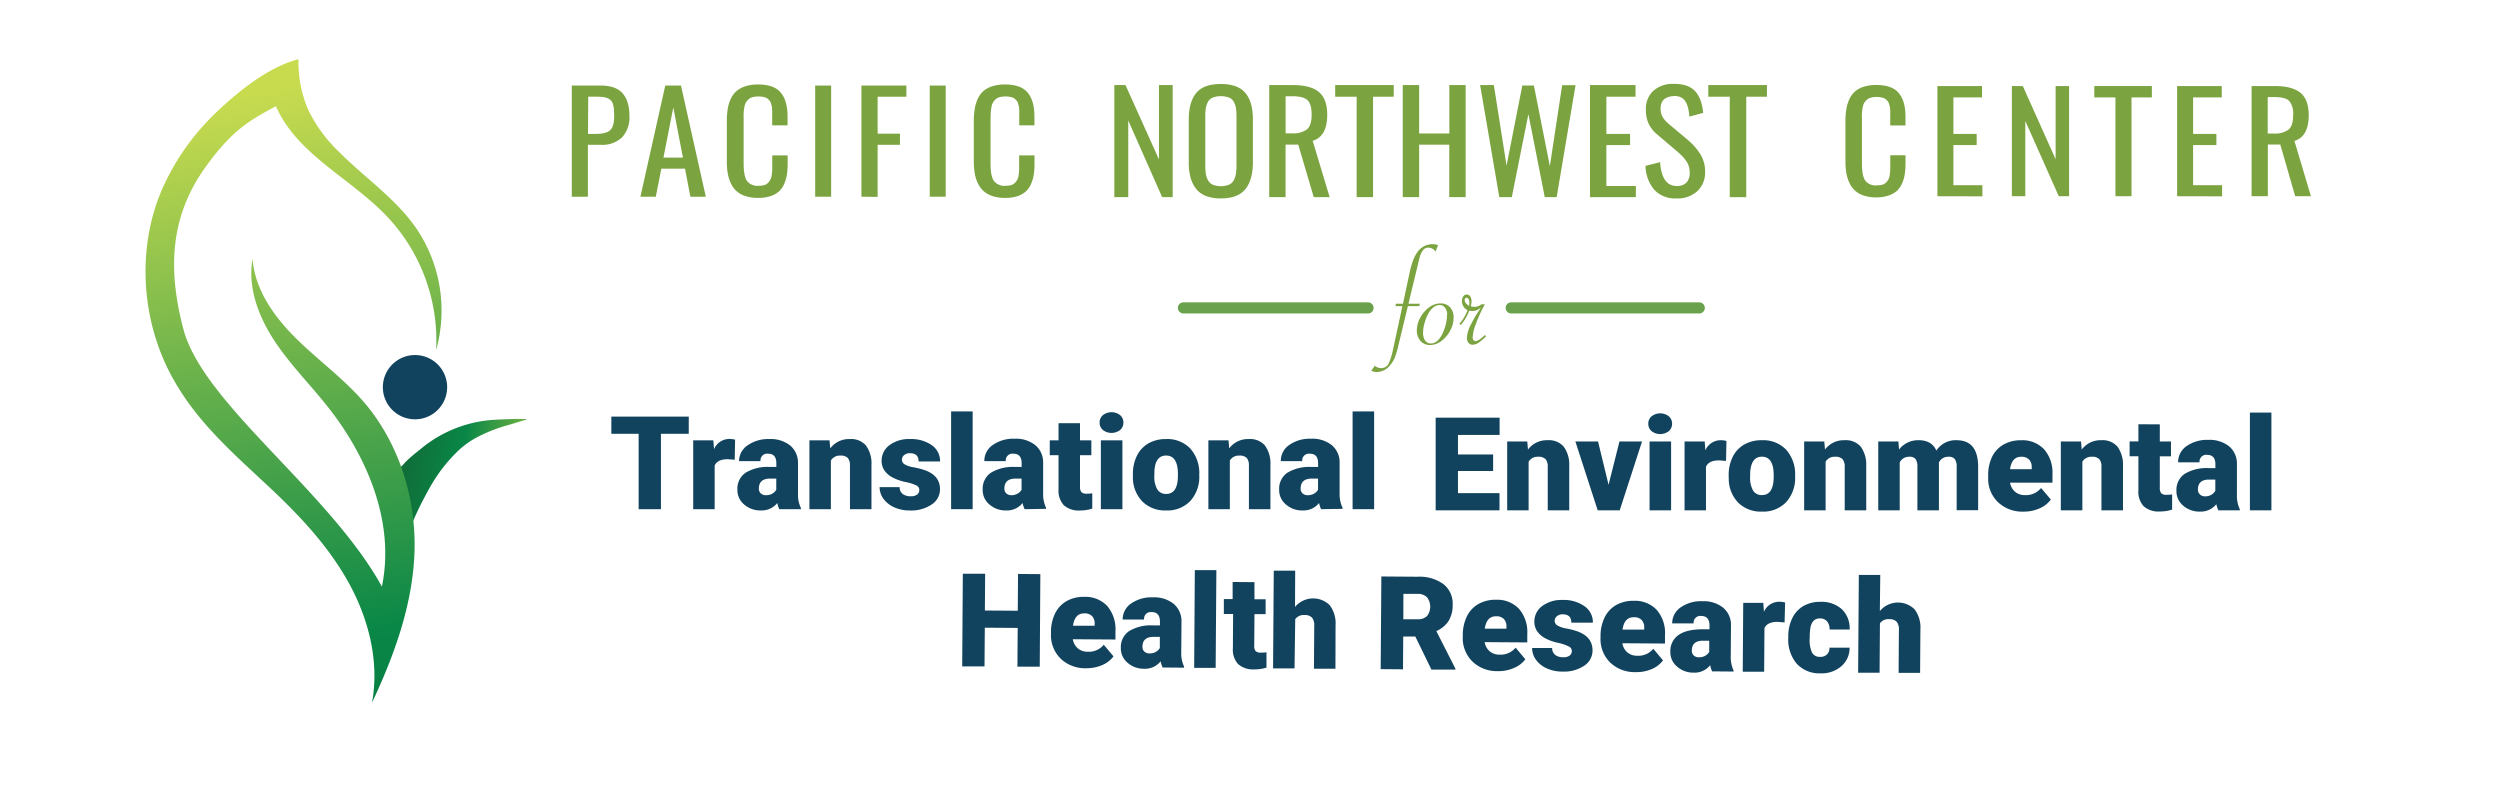 <svg id="Layer_1" data-name="Layer 1" xmlns="http://www.w3.org/2000/svg" xmlns:xlink="http://www.w3.org/1999/xlink" viewBox="0 0 672.06 216"><defs><style>.cls-1{fill:url(#New_Gradient_Swatch_10);}.cls-2{fill:#12435e;}.cls-3{fill:url(#linear-gradient);}.cls-4{fill:#7ba33f;}.cls-5{fill:none;stroke:#69a14c;stroke-linecap:round;stroke-miterlimit:10;stroke-width:3px;}</style><linearGradient id="New_Gradient_Swatch_10" x1="-735.61" y1="93.72" x2="-701.13" y2="93.72" gradientTransform="matrix(-0.99, -0.17, -0.17, 0.99, -569.84, -89.33)" gradientUnits="userSpaceOnUse"><stop offset="0" stop-color="#82b941"/><stop offset="0.55" stop-color="#098747"/><stop offset="1" stop-color="#106c38"/></linearGradient><linearGradient id="linear-gradient" x1="-1248.41" y1="-235.59" x2="-1411" y2="-20.91" gradientTransform="matrix(-0.88, -0.47, -0.47, 0.88, -1139.32, -354.41)" gradientUnits="userSpaceOnUse"><stop offset="0" stop-color="#c8db4f"/><stop offset="0.55" stop-color="#098747"/><stop offset="1" stop-color="#025c2f"/></linearGradient></defs><title>TEHR-logo</title><path class="cls-1" d="M110.85,140.55c.4-1.1,2.21-4.87,2.78-5.94.89-1.68,1.76-3.36,2.77-5a41.33,41.33,0,0,1,7.39-9,23.51,23.51,0,0,1,4-2.82,41,41,0,0,1,8.8-3.51c1.63-.48,3.26-1,5-1.5-.15-.08-.19-.12-.23-.12-2.79-.12-5.57.06-8.35.18a34.08,34.08,0,0,0-20.1,8c-1.26,1-2.51,2-3.68,3.15-.9.86-1.75,2.42-3.17,1.66a5.3,5.3,0,0,0-1.58-.82,10.21,10.21,0,0,0,.78,3.38c1.48,4,2.6,10.36,4.85,13.94,0,.08.11.16.2.17s.22-.19.23-.33A6.22,6.22,0,0,1,110.85,140.55Z"/><path class="cls-2" d="M105.2,98.24a8.64,8.64,0,1,1,.59,12.27A8.63,8.63,0,0,1,105.2,98.24Z"/><path class="cls-3" d="M82.84,29.49a39.45,39.45,0,0,0,8.57,11.6c6.76,6.75,14.88,12.25,20.35,20.08a39.29,39.29,0,0,1,5.48,32.9,48.54,48.54,0,0,0-13-35.67C94.51,48,79.88,41.63,74.18,28.56,67.05,32.35,62.53,35,55.79,44.16c-9.13,12.35-11.33,26-6.48,44.36,5.28,20,39.35,43.69,53.35,69.17,3.57-17.1-3.83-34.88-14.71-48.54-4.77-6-10.24-11.45-14.4-17.88s-7-14.16-5.66-21.7c.63,8.46,6,15.85,12.07,21.77S93,102.26,98.43,108.81c9,10.88,13.45,25.41,13,39.51S106,176.16,100,188.91c2-10.8-.77-22.11-6-31.77s-12.8-17.87-20.79-25.42c-10-9.4-20-17.89-26.64-29.83C38,86.66,36.61,67.08,43.52,51A64.42,64.42,0,0,1,58.35,30c5.79-5.51,14-12.1,21.9-14.08A32.25,32.25,0,0,0,82.84,29.49Z"/><path class="cls-4" d="M153.71,52.88V23h7.76q4.08,0,5.91,2.1t1.83,6.15a7.85,7.85,0,0,1-2,5.68,7.64,7.64,0,0,1-5.75,2h-3.42V52.88ZM158.07,36h2c1.92,0,3.23-.33,3.95-1s1.08-1.89,1.08-3.73q0-1.14-.06-1.86a6,6,0,0,0-.26-1.38,2.6,2.6,0,0,0-.51-1,2.67,2.67,0,0,0-.9-.6,4.69,4.69,0,0,0-1.34-.35,16.78,16.78,0,0,0-1.9-.09h-2Z"/><path class="cls-4" d="M172.16,52.88,178.84,23h4.22l6.68,29.88h-4.15l-1.44-7.53h-6.37l-1.49,7.53Zm6.19-10.51h5.23L181,28.88Z"/><path class="cls-4" d="M203.79,53.2a10.72,10.72,0,0,1-3.42-.5,6.24,6.24,0,0,1-3.94-3.53,10.38,10.38,0,0,1-.82-2.71,20.57,20.57,0,0,1-.22-3.19V32.71a21.33,21.33,0,0,1,.23-3.37,10.7,10.7,0,0,1,.82-2.75A6.18,6.18,0,0,1,198,24.48a6.76,6.76,0,0,1,2.41-1.3,11.29,11.29,0,0,1,3.41-.47q4.23,0,6.06,2.18t1.84,6.42v2.38h-4.14V31.58c0-.46,0-.81,0-1.07s0-.58,0-1a5.67,5.67,0,0,0-.1-.9c-.05-.21-.12-.47-.2-.75a2.06,2.06,0,0,0-.31-.68,5.25,5.25,0,0,0-.47-.52,1.82,1.82,0,0,0-.65-.42,5,5,0,0,0-.85-.22,6,6,0,0,0-1.09-.09,5.82,5.82,0,0,0-1.59.19,2.57,2.57,0,0,0-1.11.59,3.71,3.71,0,0,0-.71.89,4.14,4.14,0,0,0-.41,1.26c-.09.51-.14,1-.18,1.47s0,1.06,0,1.76V43.94c0,2.25.29,3.81.88,4.68a3.54,3.54,0,0,0,3.16,1.32,5.5,5.5,0,0,0,1.5-.18,2.29,2.29,0,0,0,1-.6,3.68,3.68,0,0,0,.65-.86,3.94,3.94,0,0,0,.36-1.22,12.9,12.9,0,0,0,.14-1.41c0-.43,0-1,0-1.69v-2.2h4.14V44a18.83,18.83,0,0,1-.23,3.07,10.05,10.05,0,0,1-.77,2.53,5.87,5.87,0,0,1-1.44,1.95A6.37,6.37,0,0,1,207,52.76,10.6,10.6,0,0,1,203.79,53.2Z"/><path class="cls-4" d="M219.14,52.88V23h4.29V52.88Z"/><path class="cls-4" d="M231.57,52.88V23h12.09v3h-7.73v9.93h6v3h-6v14Z"/><path class="cls-4" d="M249.94,52.88V23h4.29V52.88Z"/><path class="cls-4" d="M270.19,53.2a10.72,10.72,0,0,1-3.42-.5,6.83,6.83,0,0,1-2.41-1.37,6.9,6.9,0,0,1-1.53-2.16,10,10,0,0,1-.82-2.71,20.5,20.5,0,0,1-.23-3.19V32.71a21.25,21.25,0,0,1,.24-3.37,10.7,10.7,0,0,1,.82-2.75,6.18,6.18,0,0,1,1.53-2.11,6.68,6.68,0,0,1,2.41-1.3,11.24,11.24,0,0,1,3.41-.47q4.23,0,6.06,2.18t1.83,6.42v2.38H274V31.58c0-.46,0-.81,0-1.07s0-.58,0-1a5.67,5.67,0,0,0-.1-.9c-.05-.21-.12-.47-.2-.75a2.06,2.06,0,0,0-.31-.68,5.46,5.46,0,0,0-.48-.52,1.78,1.78,0,0,0-.64-.42,5,5,0,0,0-.85-.22,6.08,6.08,0,0,0-1.09-.09,5.77,5.77,0,0,0-1.59.19,2.61,2.61,0,0,0-1.12.59,3.66,3.66,0,0,0-.7.89,3.89,3.89,0,0,0-.41,1.26,13.37,13.37,0,0,0-.18,1.47c0,.48-.05,1.06-.05,1.76V43.94c0,2.25.3,3.81.89,4.68a3.53,3.53,0,0,0,3.16,1.32,5.5,5.5,0,0,0,1.5-.18,2.29,2.29,0,0,0,1-.6,3.28,3.28,0,0,0,1-2.08c.07-.51.12-1,.14-1.41s0-1,0-1.69v-2.2h4.13V44a18.91,18.91,0,0,1-.22,3.07,9.67,9.67,0,0,1-.78,2.53,5.71,5.71,0,0,1-1.43,1.95,6.37,6.37,0,0,1-2.27,1.22A10.6,10.6,0,0,1,270.19,53.2Z"/><path class="cls-4" d="M299.56,53V22.87h3l9,20v-20h3.68V53h-2.82l-9.12-20.6V53Z"/><path class="cls-4" d="M328.21,53.34a11,11,0,0,1-4.06-.67,6.08,6.08,0,0,1-2.67-2,8.53,8.53,0,0,1-1.45-3,15.89,15.89,0,0,1-.46-4.07V32.14q0-4.71,2-7.14t6.63-2.42q4.59,0,6.61,2.44c1.35,1.63,2,4,2,7.12V43.58q0,4.71-2,7.23C333.46,52.5,331.25,53.34,328.21,53.34Zm-2.15-3.67a6.24,6.24,0,0,0,4.29,0,2.77,2.77,0,0,0,1.29-1.17,5.4,5.4,0,0,0,.6-1.72,14.72,14.72,0,0,0,.16-2.31V31.27a14.31,14.31,0,0,0-.16-2.28,5.29,5.29,0,0,0-.6-1.67,2.56,2.56,0,0,0-1.29-1.11,6.57,6.57,0,0,0-4.29,0,2.6,2.6,0,0,0-1.29,1.11,5.29,5.29,0,0,0-.6,1.67,14.31,14.31,0,0,0-.16,2.28v13.2a14.72,14.72,0,0,0,.16,2.31,5.4,5.4,0,0,0,.6,1.72A2.82,2.82,0,0,0,326.06,49.67Z"/><path class="cls-4" d="M341.2,53V22.87h6.35q4.8,0,7,1.87c1.5,1.25,2.24,3.29,2.24,6.11,0,3.88-1.3,6.22-3.91,7L357.44,53h-4.27L349,38.87h-3.41V53Zm4.41-17.16h1.65a6.21,6.21,0,0,0,4.11-1.08c.82-.72,1.23-2,1.23-3.92s-.35-3.12-1.06-3.85-2-1.11-4-1.11h-1.94Z"/><path class="cls-4" d="M364.7,53V26h-5.77V22.87h15.74V26h-5.56V53Z"/><path class="cls-4" d="M377.09,53V22.87h4.41v13h8.12v-13H394V53h-4.4V38.89H381.5V53Z"/><path class="cls-4" d="M403.05,53l-5.16-30.14h3.69L405,44.54,409.23,23h3.12l4.29,21.67,3.3-21.76h3.6L418.47,53h-3.2l-4.4-22.32L406.41,53Z"/><path class="cls-4" d="M427.43,53V22.87h12.24V26h-7.84v10h6.37v3h-6.37V50h7.93v3Z"/><path class="cls-4" d="M450.76,53.34A7.67,7.67,0,0,1,444.69,51a10.31,10.31,0,0,1-2.34-6.41l3.93-1Q446.7,50,450.76,50a3.46,3.46,0,0,0,2.58-.9,3.62,3.62,0,0,0,.89-2.64,6.16,6.16,0,0,0-.24-1.77,4.88,4.88,0,0,0-.78-1.52,10.51,10.51,0,0,0-1-1.21c-.33-.33-.79-.75-1.38-1.28l-5.3-4.5a9,9,0,0,1-2.34-2.92,8.62,8.62,0,0,1-.73-3.75,6.57,6.57,0,0,1,2-5.1,7.84,7.84,0,0,1,5.44-1.86q3.79-.06,5.68,1.86t2.27,5.94l-3.72,1c0-.65-.12-1.24-.21-1.75a7.31,7.31,0,0,0-.43-1.53,4.2,4.2,0,0,0-.75-1.26,3,3,0,0,0-1.16-.76,3.88,3.88,0,0,0-1.68-.23c-2.32.16-3.49,1.26-3.49,3.31a4.67,4.67,0,0,0,.48,2.22,7,7,0,0,0,1.6,1.87l5.34,4.49a16,16,0,0,1,3.31,3.82,8.77,8.77,0,0,1,1.23,4.62,6.78,6.78,0,0,1-2.1,5.24A7.75,7.75,0,0,1,450.76,53.34Z"/><path class="cls-4" d="M465,53V26h-5.77V22.87H475V26h-5.56V53Z"/><path class="cls-4" d="M504.43,53.07a10.52,10.52,0,0,1-3.39-.5,6.21,6.21,0,0,1-3.91-3.5,10.26,10.26,0,0,1-.81-2.68,20.26,20.26,0,0,1-.22-3.16V32.76a20.93,20.93,0,0,1,.23-3.34,10.43,10.43,0,0,1,.81-2.73,6.2,6.2,0,0,1,1.52-2.09,6.57,6.57,0,0,1,2.39-1.29,11.05,11.05,0,0,1,3.38-.46c2.79,0,4.8.72,6,2.16s1.81,3.56,1.81,6.36v2.36h-4.1v-2.1c0-.45,0-.8,0-1.06s0-.57,0-.95a5.49,5.49,0,0,0-.11-.9c-.05-.21-.11-.46-.19-.75a2.2,2.2,0,0,0-.31-.67,5.23,5.23,0,0,0-.47-.51,1.92,1.92,0,0,0-.64-.42,5.94,5.94,0,0,0-.84-.22,6,6,0,0,0-1.09-.09,6.08,6.08,0,0,0-1.57.19,2.48,2.48,0,0,0-1.1.59,3.92,3.92,0,0,0-.71.88,4.08,4.08,0,0,0-.4,1.25c-.09.5-.14,1-.18,1.46s0,1.05,0,1.74V43.89c0,2.22.29,3.77.88,4.64a3.48,3.48,0,0,0,3.12,1.3,5.07,5.07,0,0,0,1.49-.18,2.22,2.22,0,0,0,1-.58,3.89,3.89,0,0,0,.65-.86A3.64,3.64,0,0,0,508,47a12.65,12.65,0,0,0,.15-1.4c0-.43,0-1,0-1.68V41.74h4.1v2.2a18.61,18.61,0,0,1-.22,3,9.9,9.9,0,0,1-.77,2.51,5.73,5.73,0,0,1-1.42,1.93,6.19,6.19,0,0,1-2.25,1.21A10.4,10.4,0,0,1,504.43,53.07Z"/><path class="cls-4" d="M520.82,52.75V23.13h12v3.06h-7.7V36h6.26v3h-6.26V49.78h7.79v3Z"/><path class="cls-4" d="M540.84,52.75V23.13h2.94L552.6,42.8V23.13h3.62V52.75h-2.77l-9-20.24V52.75Z"/><path class="cls-4" d="M568.68,52.75V26.19H563V23.13h15.47v3.06H573V52.75Z"/><path class="cls-4" d="M585.26,52.75V23.13h12v3.06h-7.7V36h6.26v3h-6.26V49.78h7.79v3Z"/><path class="cls-4" d="M605.28,52.75V23.13h6.24c3.14,0,5.45.62,6.92,1.84s2.2,3.23,2.2,6q0,5.72-3.84,6.92l4.43,14.86H617L613,38.85h-3.35v13.9Zm4.33-16.86h1.63a6.06,6.06,0,0,0,4-1.07c.81-.71,1.21-2,1.21-3.85a5.44,5.44,0,0,0-1-3.78c-.69-.73-2-1.09-3.92-1.09h-1.91Z"/><path class="cls-2" d="M185.15,116.61h-7.47v20.27h-6V116.61h-7.34V112h20.82Z"/><path class="cls-2" d="M197.51,123.59l-1.9-.14c-1.82,0-3,.57-3.49,1.71v11.72h-5.77V118.37h5.41l.19,2.38A4.45,4.45,0,0,1,196,118a5.9,5.9,0,0,1,1.61.2Z"/><path class="cls-2" d="M209.5,136.88a6.3,6.3,0,0,1-.54-1.66,5.37,5.37,0,0,1-4.45,2,6.54,6.54,0,0,1-4.45-1.59,5,5,0,0,1-1.83-4,5.2,5.2,0,0,1,2.22-4.56,11.38,11.38,0,0,1,6.47-1.54h1.78v-1c0-1.71-.74-2.56-2.21-2.56a1.8,1.8,0,0,0-2.05,2h-5.77A5.16,5.16,0,0,1,201,119.7a9.62,9.62,0,0,1,5.82-1.67,8.39,8.39,0,0,1,5.6,1.73,6,6,0,0,1,2.1,4.74v8.19a8.37,8.37,0,0,0,.79,3.9v.29Zm-3.61-3.76a3.28,3.28,0,0,0,1.79-.46,3,3,0,0,0,1-1v-3H207c-2,0-3,.91-3,2.71a1.65,1.65,0,0,0,.53,1.27A1.9,1.9,0,0,0,205.89,133.12Z"/><path class="cls-2" d="M223,118.37l.19,2.17a6.28,6.28,0,0,1,5.28-2.51,5.25,5.25,0,0,1,4.32,1.73,8.14,8.14,0,0,1,1.48,5.2v11.92h-5.78V125.2a3.2,3.2,0,0,0-.56-2.07,2.66,2.66,0,0,0-2.06-.65,2.73,2.73,0,0,0-2.51,1.33v13.07h-5.77V118.37Z"/><path class="cls-2" d="M247.13,131.68a1.34,1.34,0,0,0-.77-1.18,12.18,12.18,0,0,0-2.93-.92,13.36,13.36,0,0,1-3.56-1.26,6,6,0,0,1-2.14-1.89,4.51,4.51,0,0,1-.73-2.55,5.12,5.12,0,0,1,2.1-4.2,8.69,8.69,0,0,1,5.51-1.65,9.61,9.61,0,0,1,5.89,1.66,5.18,5.18,0,0,1,2.22,4.36h-5.78c0-1.48-.78-2.22-2.35-2.22a2.3,2.3,0,0,0-1.52.5,1.57,1.57,0,0,0-.61,1.26,1.44,1.44,0,0,0,.75,1.25,7,7,0,0,0,2.4.78,22.13,22.13,0,0,1,2.9.74q4.19,1.44,4.18,5.15a4.84,4.84,0,0,1-2.25,4.12,9.87,9.87,0,0,1-5.83,1.6,10.07,10.07,0,0,1-4.24-.86,7.16,7.16,0,0,1-2.91-2.33,5.22,5.22,0,0,1-1-3.09h5.39a2.21,2.21,0,0,0,.85,1.87,3.56,3.56,0,0,0,2.11.59,2.79,2.79,0,0,0,1.77-.48A1.55,1.55,0,0,0,247.13,131.68Z"/><path class="cls-2" d="M261.47,136.88h-5.79V110.6h5.79Z"/><path class="cls-2" d="M275.45,136.88a6.25,6.25,0,0,1-.55-1.66,5.36,5.36,0,0,1-4.45,2,6.54,6.54,0,0,1-4.45-1.59,5,5,0,0,1-1.83-4,5.2,5.2,0,0,1,2.22-4.56,11.41,11.41,0,0,1,6.47-1.54h1.78v-1c0-1.71-.73-2.56-2.21-2.56a1.8,1.8,0,0,0-2.05,2h-5.77a5.19,5.19,0,0,1,2.29-4.36,9.62,9.62,0,0,1,5.82-1.67,8.38,8.38,0,0,1,5.6,1.73,6,6,0,0,1,2.1,4.74v8.19a8.5,8.5,0,0,0,.79,3.9v.29Zm-3.62-3.76a3.28,3.28,0,0,0,1.79-.46,2.82,2.82,0,0,0,1-1v-3H273c-2,0-3,.91-3,2.71a1.65,1.65,0,0,0,.53,1.27A1.92,1.92,0,0,0,271.83,133.12Z"/><path class="cls-2" d="M290.33,113.77v4.6h3.05v4h-3.05v8.47a2.19,2.19,0,0,0,.38,1.46,2,2,0,0,0,1.49.41,9.3,9.3,0,0,0,1.43-.1v4.12a10.62,10.62,0,0,1-3.25.5,6,6,0,0,1-4.4-1.41,5.76,5.76,0,0,1-1.42-4.26v-9.19H282.2v-4h2.36v-4.6Z"/><path class="cls-2" d="M295.6,113.6a2.57,2.57,0,0,1,.89-2,3.77,3.77,0,0,1,4.62,0,2.57,2.57,0,0,1,.89,2,2.6,2.6,0,0,1-.89,2,3.81,3.81,0,0,1-4.62,0A2.6,2.6,0,0,1,295.6,113.6Zm6.13,23.28h-5.79V118.37h5.79Z"/><path class="cls-2" d="M304.55,127.46a10.91,10.91,0,0,1,1.08-4.94,7.78,7.78,0,0,1,3.09-3.33,9.41,9.41,0,0,1,4.74-1.16A8.54,8.54,0,0,1,320,120.6a9.91,9.91,0,0,1,2.39,7v.21a9.58,9.58,0,0,1-2.4,6.86,8.51,8.51,0,0,1-6.51,2.55,8.63,8.63,0,0,1-6.35-2.37,9.25,9.25,0,0,1-2.58-6.43Zm5.77.36a6.85,6.85,0,0,0,.8,3.76,2.68,2.68,0,0,0,2.38,1.2q3.08,0,3.15-4.74v-.58q0-5-3.19-5c-1.92,0-3,1.43-3.13,4.29Z"/><path class="cls-2" d="M330.25,118.37l.19,2.17a6.28,6.28,0,0,1,5.28-2.51,5.25,5.25,0,0,1,4.32,1.73,8.14,8.14,0,0,1,1.48,5.2v11.92h-5.78V125.2a3.2,3.2,0,0,0-.56-2.07,2.66,2.66,0,0,0-2.06-.65,2.74,2.74,0,0,0-2.51,1.33v13.07h-5.77V118.37Z"/><path class="cls-2" d="M355.14,136.88a6.69,6.69,0,0,1-.54-1.66,5.36,5.36,0,0,1-4.45,2,6.54,6.54,0,0,1-4.45-1.59,5,5,0,0,1-1.83-4,5.2,5.2,0,0,1,2.22-4.56,11.41,11.41,0,0,1,6.47-1.54h1.78v-1c0-1.71-.74-2.56-2.21-2.56a1.8,1.8,0,0,0-2.05,2h-5.77a5.16,5.16,0,0,1,2.29-4.36,9.62,9.62,0,0,1,5.82-1.67,8.39,8.39,0,0,1,5.6,1.73,6,6,0,0,1,2.1,4.74v8.19a8.5,8.5,0,0,0,.79,3.9v.29Zm-3.61-3.76a3.28,3.28,0,0,0,1.79-.46,2.9,2.9,0,0,0,1-1v-3h-1.68c-2,0-3,.91-3,2.71a1.65,1.65,0,0,0,.53,1.27A1.92,1.92,0,0,0,351.53,133.12Z"/><path class="cls-2" d="M369.4,136.88h-5.79V110.6h5.79Z"/><path class="cls-2" d="M401.39,126.62h-9.45v5.95H403.1v4.62H385.94V112.28h17.19v4.64H391.94v5.25h9.45Z"/><path class="cls-2" d="M410.57,118.68l.19,2.17a6.3,6.3,0,0,1,5.29-2.51,5.25,5.25,0,0,1,4.32,1.73,8.26,8.26,0,0,1,1.48,5.2v11.92h-5.78V125.51a3.09,3.09,0,0,0-.57-2.06,2.61,2.61,0,0,0-2.05-.66,2.76,2.76,0,0,0-2.52,1.33v13.07h-5.76V118.68Z"/><path class="cls-2" d="M432.42,130.33l2.93-11.65h6.07l-6,18.51H429.5l-6-18.51h6.09Z"/><path class="cls-2" d="M443.1,113.91a2.57,2.57,0,0,1,.89-2,3.77,3.77,0,0,1,4.62,0,2.57,2.57,0,0,1,.89,2,2.6,2.6,0,0,1-.89,2,3.81,3.81,0,0,1-4.62,0A2.6,2.6,0,0,1,443.1,113.91Zm6.13,23.28h-5.79V118.68h5.79Z"/><path class="cls-2" d="M464,123.9l-1.89-.14c-1.82,0-3,.57-3.5,1.71v11.72h-5.76V118.68h5.41l.18,2.38a4.48,4.48,0,0,1,4.06-2.72,5.9,5.9,0,0,1,1.61.2Z"/><path class="cls-2" d="M464.71,127.77a10.91,10.91,0,0,1,1.08-4.94,7.75,7.75,0,0,1,3.1-3.33,9.35,9.35,0,0,1,4.74-1.16,8.53,8.53,0,0,1,6.55,2.57,9.89,9.89,0,0,1,2.39,7v.21a9.58,9.58,0,0,1-2.4,6.86,8.51,8.51,0,0,1-6.51,2.55,8.63,8.63,0,0,1-6.35-2.37,9.25,9.25,0,0,1-2.58-6.43Zm5.77.36a6.85,6.85,0,0,0,.8,3.76,2.68,2.68,0,0,0,2.38,1.2q3.07,0,3.15-4.74v-.58q0-5-3.18-5-2.89,0-3.14,4.29Z"/><path class="cls-2" d="M490.41,118.68l.19,2.17a6.29,6.29,0,0,1,5.28-2.51,5.29,5.29,0,0,1,4.33,1.73,8.26,8.26,0,0,1,1.48,5.2v11.92H495.9V125.51a3.15,3.15,0,0,0-.56-2.06,2.62,2.62,0,0,0-2.06-.66,2.74,2.74,0,0,0-2.51,1.33v13.07H485V118.68Z"/><path class="cls-2" d="M510.33,118.68l.18,2.17a6.4,6.4,0,0,1,5.29-2.51q3.51,0,4.74,2.79a6.17,6.17,0,0,1,5.44-2.79c3.76,0,5.68,2.27,5.79,6.81v12H526V125.51a3.51,3.51,0,0,0-.48-2.07,2,2,0,0,0-1.74-.65,2.74,2.74,0,0,0-2.55,1.52l0,.24v12.64h-5.79V125.54a3.67,3.67,0,0,0-.46-2.1,2,2,0,0,0-1.76-.65,2.76,2.76,0,0,0-2.53,1.52v12.88h-5.77V118.68Z"/><path class="cls-2" d="M544,137.54a9.51,9.51,0,0,1-6.9-2.55,8.74,8.74,0,0,1-2.63-6.61v-.48a11.39,11.39,0,0,1,1-5,7.64,7.64,0,0,1,3.07-3.36,9.3,9.3,0,0,1,4.79-1.19,8,8,0,0,1,6.16,2.42,9.48,9.48,0,0,1,2.26,6.75v2.24H540.35a4.19,4.19,0,0,0,1.36,2.45,4,4,0,0,0,2.7.89,5.19,5.19,0,0,0,4.28-1.92l2.63,3.11a7.32,7.32,0,0,1-3.05,2.38A10.47,10.47,0,0,1,544,137.54Zm-.65-14.75q-2.54,0-3,3.35h5.82v-.44a2.87,2.87,0,0,0-.7-2.15A2.77,2.77,0,0,0,543.37,122.79Z"/><path class="cls-2" d="M559.43,118.68l.19,2.17a6.3,6.3,0,0,1,5.29-2.51,5.28,5.28,0,0,1,4.32,1.73,8.26,8.26,0,0,1,1.48,5.2v11.92h-5.79V125.51a3.09,3.09,0,0,0-.56-2.06,2.61,2.61,0,0,0-2.05-.66,2.76,2.76,0,0,0-2.52,1.33v13.07H554V118.68Z"/><path class="cls-2" d="M580.61,114.08v4.6h3v4h-3v8.46a2.19,2.19,0,0,0,.38,1.46,2,2,0,0,0,1.49.41,9.54,9.54,0,0,0,1.44-.1V137a10.72,10.72,0,0,1-3.25.5,6,6,0,0,1-4.4-1.41,5.72,5.72,0,0,1-1.42-4.26v-9.18h-2.36v-4h2.36v-4.6Z"/><path class="cls-2" d="M596.36,137.19a6.25,6.25,0,0,1-.55-1.66,5.36,5.36,0,0,1-4.45,2,6.54,6.54,0,0,1-4.45-1.59,5,5,0,0,1-1.83-4,5.2,5.2,0,0,1,2.22-4.56,11.41,11.41,0,0,1,6.47-1.54h1.78v-1c0-1.7-.73-2.56-2.21-2.56a1.81,1.81,0,0,0-2.05,2h-5.76a5.18,5.18,0,0,1,2.28-4.36,9.63,9.63,0,0,1,5.83-1.67,8.36,8.36,0,0,1,5.59,1.73,6,6,0,0,1,2.11,4.74V133a8.38,8.38,0,0,0,.78,3.9v.29Zm-3.61-3.76a3.27,3.27,0,0,0,1.78-.46,2.82,2.82,0,0,0,1-1.05v-3h-1.68c-2,0-3,.91-3,2.71a1.65,1.65,0,0,0,.53,1.27A1.93,1.93,0,0,0,592.75,133.43Z"/><path class="cls-2" d="M610.61,137.19h-5.78V110.91h5.78Z"/><path class="cls-2" d="M279.51,179.21l-6,0,.07-10.41-8.84-.06-.08,10.4-6,0,.17-24.91,6,0-.07,9.89,8.84.06.07-9.89,6,.05Z"/><path class="cls-2" d="M292,179.64a9.5,9.5,0,0,1-6.88-2.59,8.8,8.8,0,0,1-2.59-6.63v-.48a11.4,11.4,0,0,1,1.08-5,7.77,7.77,0,0,1,3.1-3.34,9.23,9.23,0,0,1,4.8-1.15,8,8,0,0,1,6.14,2.46,9.55,9.55,0,0,1,2.21,6.77l0,2.24-11.46-.08a4.09,4.09,0,0,0,1.34,2.45,4,4,0,0,0,2.69.91,5.14,5.14,0,0,0,4.29-1.88l2.62,3.13a7.4,7.4,0,0,1-3.07,2.35A10.53,10.53,0,0,1,292,179.64Zm-.55-14.75q-2.54,0-3,3.33l5.81,0v-.45a2.84,2.84,0,0,0-.69-2.15A2.78,2.78,0,0,0,291.45,164.89Z"/><path class="cls-2" d="M312.55,179.44a6.84,6.84,0,0,1-.54-1.66,5.39,5.39,0,0,1-4.46,2,6.56,6.56,0,0,1-4.44-1.62,5,5,0,0,1-1.8-4,5.16,5.16,0,0,1,2.26-4.53,11.29,11.29,0,0,1,6.47-1.5l1.78,0v-1q0-2.57-2.19-2.58a1.8,1.8,0,0,0-2.07,2l-5.76,0a5.16,5.16,0,0,1,2.31-4.34,9.56,9.56,0,0,1,5.84-1.63,8.38,8.38,0,0,1,5.58,1.76,6.07,6.07,0,0,1,2.08,4.76l-.06,8.19a8.33,8.33,0,0,0,.76,3.91v.29ZM309,175.65a3.16,3.16,0,0,0,1.79-.45,2.94,2.94,0,0,0,1-1l0-3h-1.67c-2,0-3,.88-3,2.68a1.62,1.62,0,0,0,.52,1.28A1.89,1.89,0,0,0,309,175.65Z"/><path class="cls-2" d="M326.8,179.54l-5.78,0,.18-26.28,5.79,0Z"/><path class="cls-2" d="M337.23,156.5l0,4.6,3,0,0,4-3,0-.06,8.46a2.2,2.2,0,0,0,.36,1.46,2,2,0,0,0,1.49.42,8.5,8.5,0,0,0,1.44-.09l0,4.12a10.72,10.72,0,0,1-3.26.48,6.06,6.06,0,0,1-4.38-1.44,5.71,5.71,0,0,1-1.39-4.27l.06-9.19H329l0-4,2.36,0,0-4.6Z"/><path class="cls-2" d="M348.13,163.16a6.34,6.34,0,0,1,9.35-.45,8.13,8.13,0,0,1,1.55,5.37L359,179.77l-5.78,0,.08-11.55a3.27,3.27,0,0,0-.59-2.17,2.55,2.55,0,0,0-2-.71,2.79,2.79,0,0,0-2.52,1.11L348,179.69l-5.77,0,.19-26.28,5.76,0Z"/><path class="cls-2" d="M380.47,171.11l-3.25,0-.06,8.82-6-.05.18-24.91,9.8.07a10.87,10.87,0,0,1,6.91,2,6.64,6.64,0,0,1,2.46,5.57,8.08,8.08,0,0,1-1.08,4.3,7.44,7.44,0,0,1-3.31,2.74l5.13,10.1V180L384.8,180Zm-3.22-4.64,3.8,0a3.38,3.38,0,0,0,2.58-.88,4.1,4.1,0,0,0,0-5,3.37,3.37,0,0,0-2.56-.94l-3.8,0Z"/><path class="cls-2" d="M402.7,180.42a9.5,9.5,0,0,1-6.88-2.59,8.76,8.76,0,0,1-2.59-6.63v-.48a11.54,11.54,0,0,1,1.09-5,7.71,7.71,0,0,1,3.1-3.34,9.23,9.23,0,0,1,4.8-1.15,8,8,0,0,1,6.14,2.46,9.55,9.55,0,0,1,2.21,6.77l0,2.24-11.46-.08a4.13,4.13,0,0,0,1.33,2.45,4,4,0,0,0,2.7.91,5.14,5.14,0,0,0,4.29-1.88l2.62,3.13a7.37,7.37,0,0,1-3.08,2.35A10.28,10.28,0,0,1,402.7,180.42Zm-.55-14.75q-2.53,0-3,3.33l5.81,0v-.45a2.84,2.84,0,0,0-.69-2.15A2.78,2.78,0,0,0,402.15,165.67Z"/><path class="cls-2" d="M422.55,175a1.34,1.34,0,0,0-.76-1.18,11.75,11.75,0,0,0-2.92-1,12.8,12.8,0,0,1-3.55-1.28,6,6,0,0,1-2.13-1.9,4.64,4.64,0,0,1-.72-2.56,5.13,5.13,0,0,1,2.14-4.18,8.71,8.71,0,0,1,5.52-1.62A9.65,9.65,0,0,1,426,163a5.2,5.2,0,0,1,2.2,4.38l-5.79,0c0-1.48-.76-2.23-2.32-2.24a2.31,2.31,0,0,0-1.53.5,1.59,1.59,0,0,0-.63,1.25,1.44,1.44,0,0,0,.75,1.25,6.89,6.89,0,0,0,2.4.81,20.41,20.41,0,0,1,2.89.75q4.17,1.47,4.14,5.18a4.84,4.84,0,0,1-2.28,4.11,9.85,9.85,0,0,1-5.84,1.55,10,10,0,0,1-4.23-.89,7,7,0,0,1-2.89-2.34,5.34,5.34,0,0,1-1-3.11l5.39,0a2.23,2.23,0,0,0,.85,1.88,3.5,3.5,0,0,0,2.09.61,2.8,2.8,0,0,0,1.78-.47A1.54,1.54,0,0,0,422.55,175Z"/><path class="cls-2" d="M439.72,180.68a9.52,9.52,0,0,1-6.88-2.59,8.79,8.79,0,0,1-2.58-6.63V171a11.4,11.4,0,0,1,1.09-5,7.74,7.74,0,0,1,3.09-3.34,9.33,9.33,0,0,1,4.8-1.15,8,8,0,0,1,6.14,2.46,9.46,9.46,0,0,1,2.21,6.77V173l-11.46-.08a4.08,4.08,0,0,0,1.33,2.45,4,4,0,0,0,2.7.91,5.17,5.17,0,0,0,4.29-1.88l2.61,3.13a7.33,7.33,0,0,1-3.07,2.35A10.3,10.3,0,0,1,439.72,180.68Zm-.54-14.75c-1.69,0-2.7,1.1-3,3.33l5.82,0v-.44a2.85,2.85,0,0,0-.69-2.16A2.74,2.74,0,0,0,439.18,165.93Z"/><path class="cls-2" d="M460.27,180.48a6.48,6.48,0,0,1-.53-1.66,5.37,5.37,0,0,1-4.47,2,6.52,6.52,0,0,1-4.43-1.62,5,5,0,0,1-1.81-4,5.2,5.2,0,0,1,2.26-4.54c1.49-1,3.65-1.51,6.48-1.49h1.78v-1q0-2.56-2.19-2.58a1.8,1.8,0,0,0-2.07,2l-5.77,0a5.21,5.21,0,0,1,2.32-4.34,9.6,9.6,0,0,1,5.84-1.63,8.38,8.38,0,0,1,5.58,1.77,6,6,0,0,1,2.07,4.75l-.06,8.2a8.41,8.41,0,0,0,.76,3.9v.29Zm-3.58-3.79a3.14,3.14,0,0,0,1.79-.45,2.89,2.89,0,0,0,1-1l0-3-1.68,0c-2,0-3,.89-3,2.69a1.68,1.68,0,0,0,.52,1.28A1.93,1.93,0,0,0,456.69,176.69Z"/><path class="cls-2" d="M479.74,167.32l-1.9-.15c-1.82,0-3,.55-3.51,1.69l-.08,11.72-5.76,0,.13-18.51,5.4,0,.17,2.39a4.48,4.48,0,0,1,4.08-2.7,5.91,5.91,0,0,1,1.61.22Z"/><path class="cls-2" d="M489.25,176.58a2.54,2.54,0,0,0,1.89-.65,2.37,2.37,0,0,0,.66-1.83l5.41,0a6.4,6.4,0,0,1-2.22,5,8.08,8.08,0,0,1-5.63,1.91,8.23,8.23,0,0,1-6.35-2.58,10,10,0,0,1-2.28-7v-.24a11.13,11.13,0,0,1,1.07-5,7.58,7.58,0,0,1,3-3.28,9,9,0,0,1,4.63-1.12,8.05,8.05,0,0,1,5.72,2,7.11,7.11,0,0,1,2.08,5.44l-5.4,0a3.23,3.23,0,0,0-.69-2.21,2.45,2.45,0,0,0-1.88-.78c-1.49,0-2.37.94-2.63,2.84a19.27,19.27,0,0,0-.14,2.49,8,8,0,0,0,.64,3.88A2.31,2.31,0,0,0,489.25,176.58Z"/><path class="cls-2" d="M505.35,164.27a6.34,6.34,0,0,1,9.35-.45,8.13,8.13,0,0,1,1.55,5.37l-.08,11.69-5.78,0,.08-11.55a3.27,3.27,0,0,0-.58-2.17,2.59,2.59,0,0,0-2-.71,2.77,2.77,0,0,0-2.52,1.11l-.09,13.28-5.77,0,.19-26.28,5.76,0Z"/><path class="cls-4" d="M377,82.3h-1.87l.13-.65h1.89l1.79-8.37a24,24,0,0,1,.94-3.31A9.18,9.18,0,0,1,381,67.83a4.92,4.92,0,0,1,4.08-2.19,4.31,4.31,0,0,1,1.51.26l-.69,1.74A2.31,2.31,0,0,0,384,66.57a1.77,1.77,0,0,0-1.46.7,5.92,5.92,0,0,0-1,2.29l-2.92,12.09h3.07l-.14.65h-3.08l-2.62,10.83a18.5,18.5,0,0,1-1,3.24,7.44,7.44,0,0,1-1.32,2A4.52,4.52,0,0,1,370.2,100a3.71,3.71,0,0,1-1.56-.31l.93-1.37a2.75,2.75,0,0,0,1.74.65,2.26,2.26,0,0,0,2.11-1.49,19.21,19.21,0,0,0,1.09-3.66Z"/><path class="cls-4" d="M380.88,88.82a7.14,7.14,0,0,1,.92-3.42,8.31,8.31,0,0,1,2.39-2.78,5.06,5.06,0,0,1,3-1.06,3.37,3.37,0,0,1,2.58,1,3.9,3.9,0,0,1,1,2.74,7.51,7.51,0,0,1-.9,3.54,8.31,8.31,0,0,1-2.39,2.82,5,5,0,0,1-3,1.09,3.35,3.35,0,0,1-2.61-1.09A4.17,4.17,0,0,1,380.88,88.82Zm8.16-4.2a3,3,0,0,0-.57-1.88A1.71,1.71,0,0,0,387,82a2.59,2.59,0,0,0-1.53.52,4.84,4.84,0,0,0-1.34,1.5A11.66,11.66,0,0,0,383,86.68a9.73,9.73,0,0,0-.45,2.71,3.64,3.64,0,0,0,.56,2.17,1.83,1.83,0,0,0,1.58.77c1.1,0,2.08-.77,2.92-2.31a11.89,11.89,0,0,0,1-2.65A11.13,11.13,0,0,0,389,84.62Z"/><path class="cls-4" d="M392.32,87.06a11.64,11.64,0,0,0,2.19-3.69A2.71,2.71,0,0,1,393,80.91a2,2,0,0,1,.37-1.24,1.09,1.09,0,0,1,1.84,0,2.28,2.28,0,0,1,.37,1.36,4.74,4.74,0,0,1-.21,1.31,3.69,3.69,0,0,0,.93.14,2.8,2.8,0,0,0,1.95-.69h.91l-.13.27a34.84,34.84,0,0,0-2.26,5,11.9,11.9,0,0,0-.89,3.63,1.18,1.18,0,0,0,.23.73.67.67,0,0,0,.55.29q.78,0,2.52-1.65l.3.34a13.67,13.67,0,0,1-1.65,1.47,3.18,3.18,0,0,1-1.89.8,1.45,1.45,0,0,1-1.17-.5,2,2,0,0,1-.43-1.35,8.61,8.61,0,0,1,1.1-3.62c.27-.55.61-1.17,1-1.87s.95-1.53,1.58-2.5l.2-.27a4.14,4.14,0,0,1-1.22.82,3.58,3.58,0,0,1-1.32.23,3.08,3.08,0,0,1-.72-.09,11.8,11.8,0,0,1-2.29,3.85Zm2.61-4.84a5.19,5.19,0,0,0,.07-.8,2.1,2.1,0,0,0-.22-1,.64.64,0,0,0-.56-.38.4.4,0,0,0-.33.18.68.68,0,0,0-.15.45C393.74,81.22,394.14,81.75,394.93,82.22Z"/><line class="cls-5" x1="318.14" y1="82.77" x2="367.76" y2="82.77"/><line class="cls-5" x1="406.25" y1="82.77" x2="456.8" y2="82.77"/></svg>